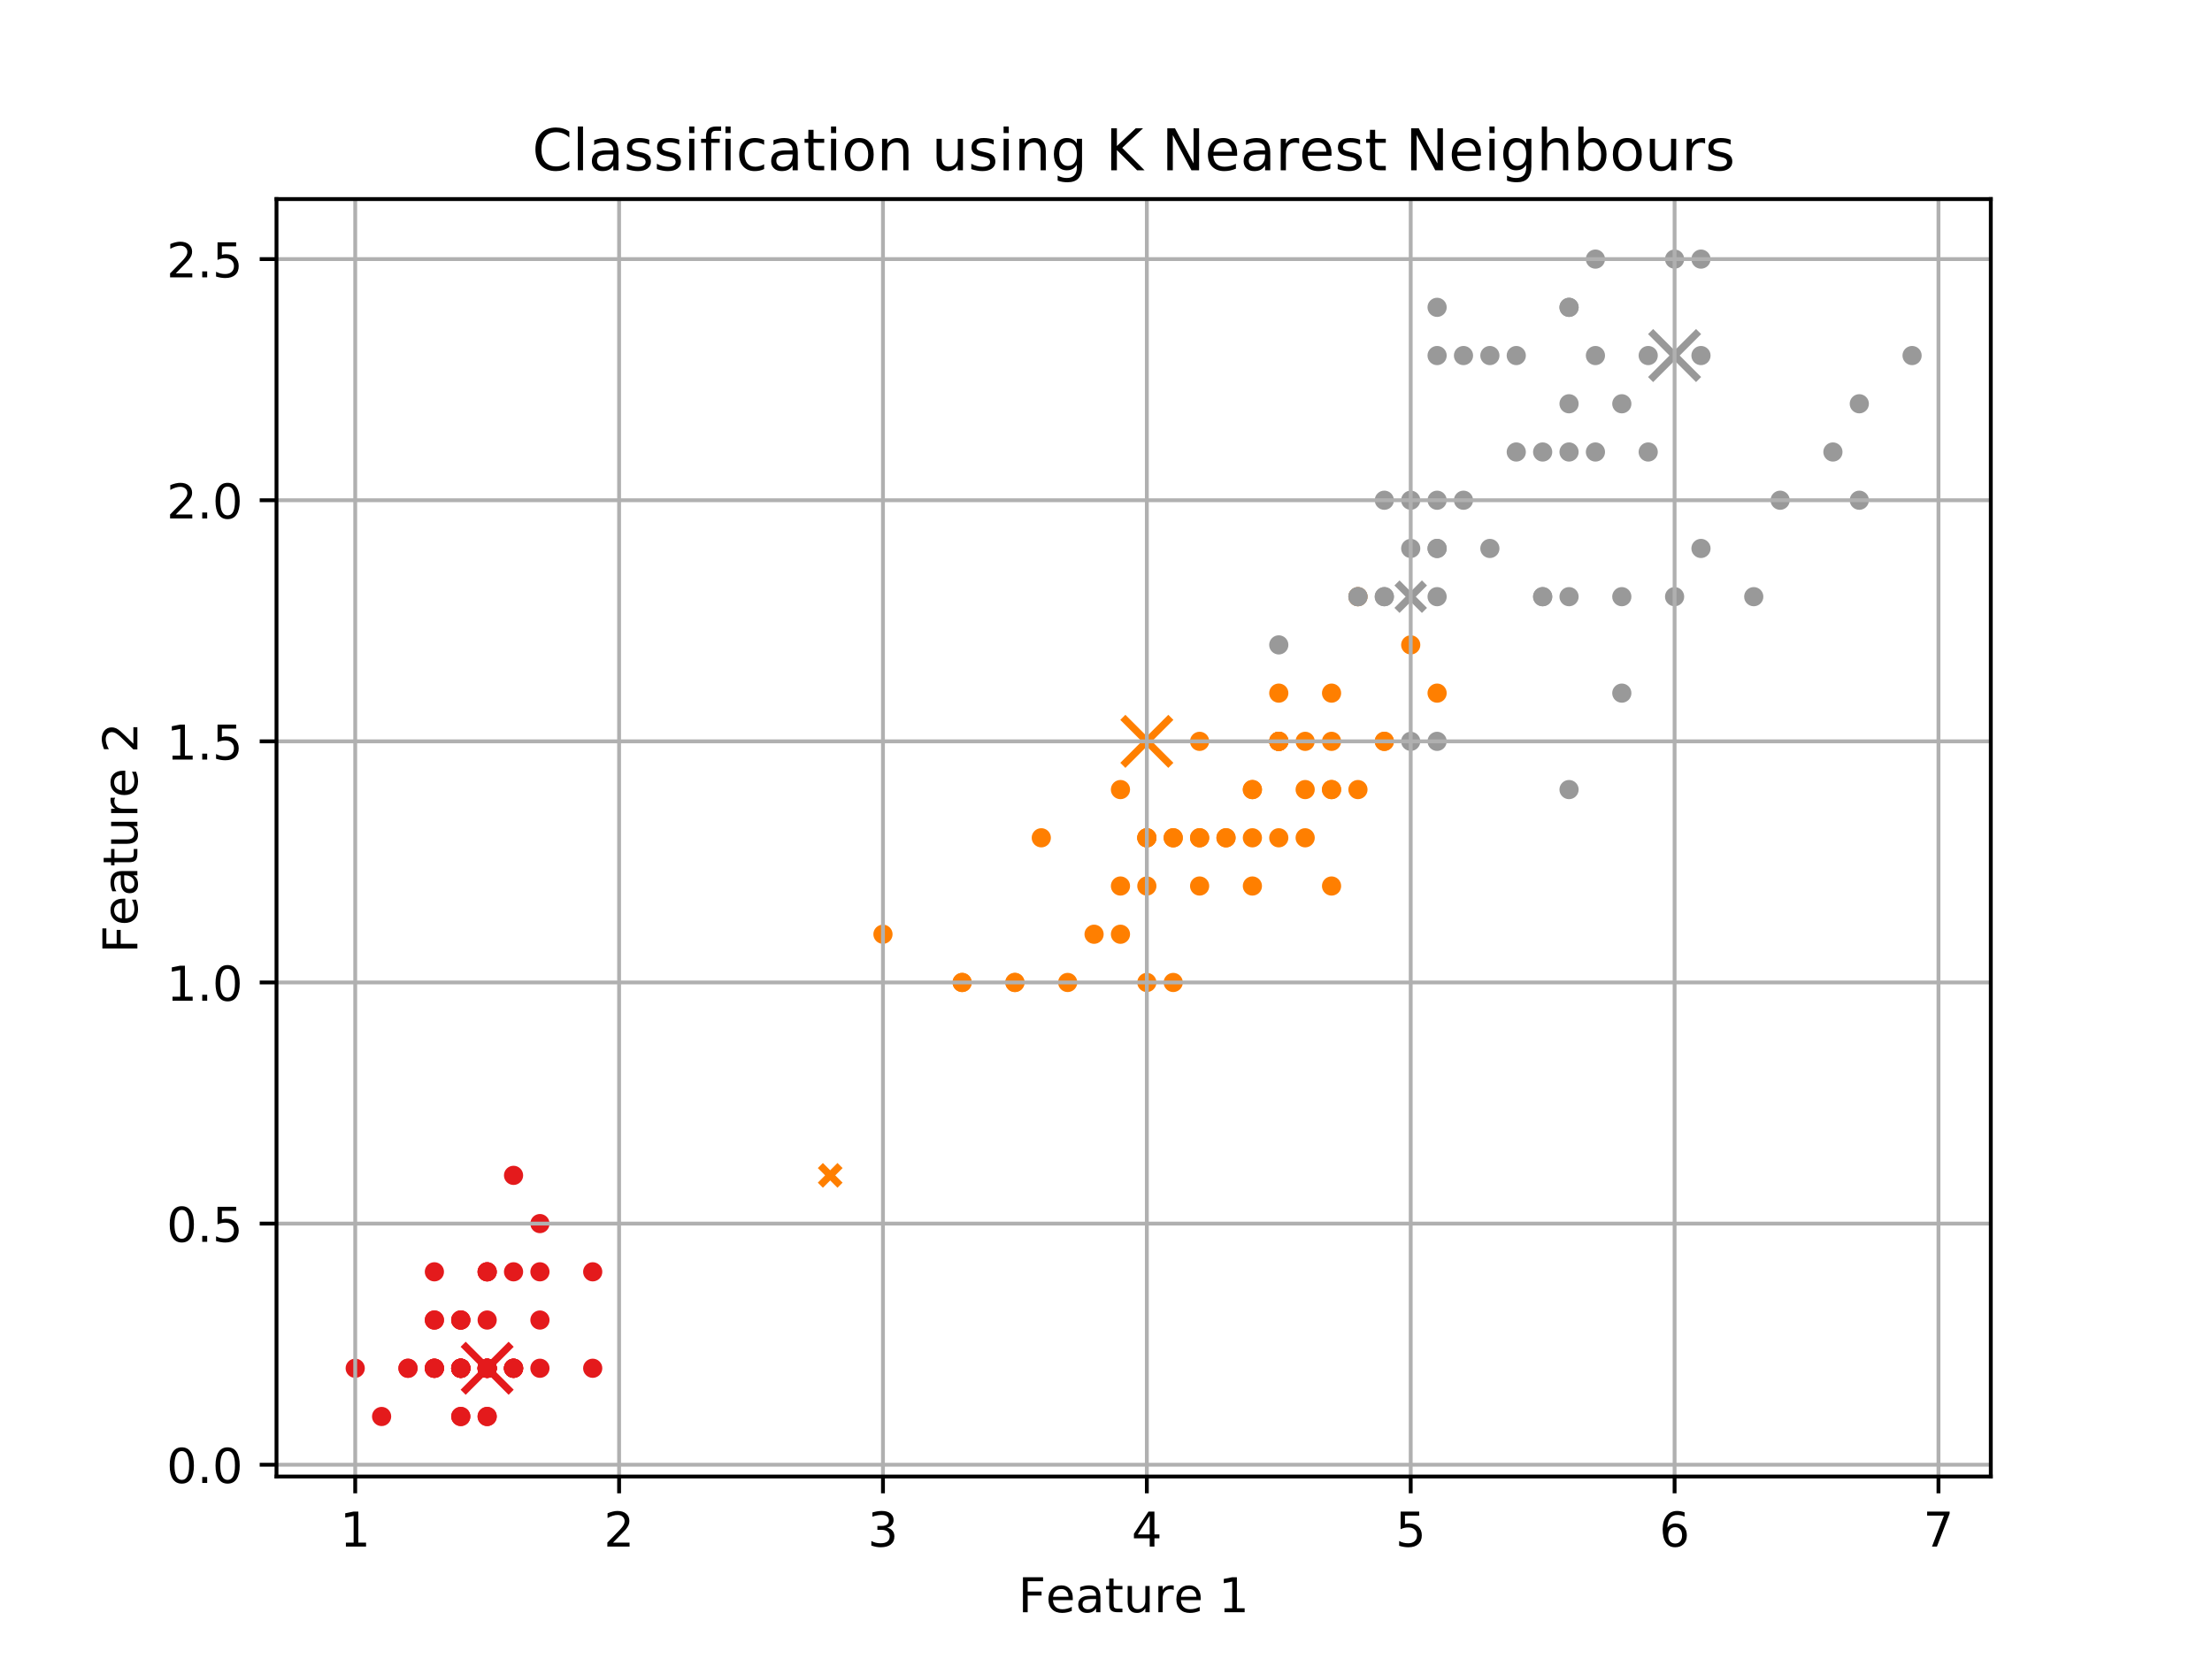 <?xml version="1.0" encoding="utf-8" standalone="no"?>
<!DOCTYPE svg PUBLIC "-//W3C//DTD SVG 1.1//EN"
  "http://www.w3.org/Graphics/SVG/1.1/DTD/svg11.dtd">
<!-- Created with matplotlib (https://matplotlib.org/) -->
<svg height="345.6pt" version="1.1" viewBox="0 0 460.8 345.6" width="460.8pt" xmlns="http://www.w3.org/2000/svg" xmlns:xlink="http://www.w3.org/1999/xlink">
 <defs>
  <style type="text/css">
*{stroke-linecap:butt;stroke-linejoin:round;white-space:pre;}
  </style>
 </defs>
 <g id="figure_1">
  <g id="patch_1">
   <path d="M 0 345.6 
L 460.8 345.6 
L 460.8 0 
L 0 0 
z
" style="fill:#ffffff;"/>
  </g>
  <g id="axes_1">
   <g id="patch_2">
    <path d="M 57.6 307.584 
L 414.72 307.584 
L 414.72 41.472 
L 57.6 41.472 
z
" style="fill:#ffffff;"/>
   </g>
   <g id="PathCollection_1">
    <defs>
     <path d="M 0 1.5 
C 0.398 1.5 0.779 1.342 1.061 1.061 
C 1.342 0.779 1.5 0.398 1.5 0 
C 1.5 -0.398 1.342 -0.779 1.061 -1.061 
C 0.779 -1.342 0.398 -1.5 0 -1.5 
C -0.398 -1.5 -0.779 -1.342 -1.061 -1.061 
C -1.342 -0.779 -1.5 -0.398 -1.5 0 
C -1.5 0.398 -1.342 0.779 -1.061 1.061 
C -0.779 1.342 -0.398 1.5 0 1.5 
z
" id="C0_0_0af627b3e1"/>
    </defs>
    <g clip-path="url(#p813583b09d)">
     <use style="fill:#e41a1c;stroke:#e41a1c;" x="95.987" xlink:href="#C0_0_0af627b3e1" y="285.034"/>
    </g>
    <g clip-path="url(#p813583b09d)">
     <use style="fill:#e41a1c;stroke:#e41a1c;" x="95.987" xlink:href="#C0_0_0af627b3e1" y="285.034"/>
    </g>
    <g clip-path="url(#p813583b09d)">
     <use style="fill:#e41a1c;stroke:#e41a1c;" x="90.49" xlink:href="#C0_0_0af627b3e1" y="285.034"/>
    </g>
    <g clip-path="url(#p813583b09d)">
     <use style="fill:#e41a1c;stroke:#e41a1c;" x="101.484" xlink:href="#C0_0_0af627b3e1" y="285.034"/>
    </g>
    <g clip-path="url(#p813583b09d)">
     <use style="fill:#e41a1c;stroke:#e41a1c;" x="95.987" xlink:href="#C0_0_0af627b3e1" y="285.034"/>
    </g>
    <g clip-path="url(#p813583b09d)">
     <use style="fill:#e41a1c;stroke:#e41a1c;" x="112.478" xlink:href="#C0_0_0af627b3e1" y="264.942"/>
    </g>
    <g clip-path="url(#p813583b09d)">
     <use style="fill:#e41a1c;stroke:#e41a1c;" x="95.987" xlink:href="#C0_0_0af627b3e1" y="274.988"/>
    </g>
    <g clip-path="url(#p813583b09d)">
     <use style="fill:#e41a1c;stroke:#e41a1c;" x="101.484" xlink:href="#C0_0_0af627b3e1" y="285.034"/>
    </g>
    <g clip-path="url(#p813583b09d)">
     <use style="fill:#e41a1c;stroke:#e41a1c;" x="95.987" xlink:href="#C0_0_0af627b3e1" y="285.034"/>
    </g>
    <g clip-path="url(#p813583b09d)">
     <use style="fill:#e41a1c;stroke:#e41a1c;" x="101.484" xlink:href="#C0_0_0af627b3e1" y="295.08"/>
    </g>
    <g clip-path="url(#p813583b09d)">
     <use style="fill:#e41a1c;stroke:#e41a1c;" x="101.484" xlink:href="#C0_0_0af627b3e1" y="285.034"/>
    </g>
    <g clip-path="url(#p813583b09d)">
     <use style="fill:#e41a1c;stroke:#e41a1c;" x="106.981" xlink:href="#C0_0_0af627b3e1" y="285.034"/>
    </g>
    <g clip-path="url(#p813583b09d)">
     <use style="fill:#e41a1c;stroke:#e41a1c;" x="95.987" xlink:href="#C0_0_0af627b3e1" y="295.08"/>
    </g>
    <g clip-path="url(#p813583b09d)">
     <use style="fill:#e41a1c;stroke:#e41a1c;" x="79.496" xlink:href="#C0_0_0af627b3e1" y="295.08"/>
    </g>
    <g clip-path="url(#p813583b09d)">
     <use style="fill:#e41a1c;stroke:#e41a1c;" x="84.993" xlink:href="#C0_0_0af627b3e1" y="285.034"/>
    </g>
    <g clip-path="url(#p813583b09d)">
     <use style="fill:#e41a1c;stroke:#e41a1c;" x="101.484" xlink:href="#C0_0_0af627b3e1" y="264.942"/>
    </g>
    <g clip-path="url(#p813583b09d)">
     <use style="fill:#e41a1c;stroke:#e41a1c;" x="90.49" xlink:href="#C0_0_0af627b3e1" y="264.942"/>
    </g>
    <g clip-path="url(#p813583b09d)">
     <use style="fill:#e41a1c;stroke:#e41a1c;" x="95.987" xlink:href="#C0_0_0af627b3e1" y="274.988"/>
    </g>
    <g clip-path="url(#p813583b09d)">
     <use style="fill:#e41a1c;stroke:#e41a1c;" x="112.478" xlink:href="#C0_0_0af627b3e1" y="274.988"/>
    </g>
    <g clip-path="url(#p813583b09d)">
     <use style="fill:#e41a1c;stroke:#e41a1c;" x="101.484" xlink:href="#C0_0_0af627b3e1" y="274.988"/>
    </g>
    <g clip-path="url(#p813583b09d)">
     <use style="fill:#e41a1c;stroke:#e41a1c;" x="112.478" xlink:href="#C0_0_0af627b3e1" y="285.034"/>
    </g>
    <g clip-path="url(#p813583b09d)">
     <use style="fill:#e41a1c;stroke:#e41a1c;" x="101.484" xlink:href="#C0_0_0af627b3e1" y="264.942"/>
    </g>
    <g clip-path="url(#p813583b09d)">
     <use style="fill:#e41a1c;stroke:#e41a1c;" x="73.999" xlink:href="#C0_0_0af627b3e1" y="285.034"/>
    </g>
    <g clip-path="url(#p813583b09d)">
     <use style="fill:#e41a1c;stroke:#e41a1c;" x="112.478" xlink:href="#C0_0_0af627b3e1" y="254.896"/>
    </g>
    <g clip-path="url(#p813583b09d)">
     <use style="fill:#e41a1c;stroke:#e41a1c;" x="123.472" xlink:href="#C0_0_0af627b3e1" y="285.034"/>
    </g>
    <g clip-path="url(#p813583b09d)">
     <use style="fill:#e41a1c;stroke:#e41a1c;" x="106.981" xlink:href="#C0_0_0af627b3e1" y="285.034"/>
    </g>
    <g clip-path="url(#p813583b09d)">
     <use style="fill:#e41a1c;stroke:#e41a1c;" x="106.981" xlink:href="#C0_0_0af627b3e1" y="264.942"/>
    </g>
    <g clip-path="url(#p813583b09d)">
     <use style="fill:#e41a1c;stroke:#e41a1c;" x="101.484" xlink:href="#C0_0_0af627b3e1" y="285.034"/>
    </g>
    <g clip-path="url(#p813583b09d)">
     <use style="fill:#e41a1c;stroke:#e41a1c;" x="95.987" xlink:href="#C0_0_0af627b3e1" y="285.034"/>
    </g>
    <g clip-path="url(#p813583b09d)">
     <use style="fill:#e41a1c;stroke:#e41a1c;" x="106.981" xlink:href="#C0_0_0af627b3e1" y="285.034"/>
    </g>
    <g clip-path="url(#p813583b09d)">
     <use style="fill:#e41a1c;stroke:#e41a1c;" x="106.981" xlink:href="#C0_0_0af627b3e1" y="285.034"/>
    </g>
    <g clip-path="url(#p813583b09d)">
     <use style="fill:#e41a1c;stroke:#e41a1c;" x="101.484" xlink:href="#C0_0_0af627b3e1" y="264.942"/>
    </g>
    <g clip-path="url(#p813583b09d)">
     <use style="fill:#e41a1c;stroke:#e41a1c;" x="101.484" xlink:href="#C0_0_0af627b3e1" y="295.08"/>
    </g>
    <g clip-path="url(#p813583b09d)">
     <use style="fill:#e41a1c;stroke:#e41a1c;" x="95.987" xlink:href="#C0_0_0af627b3e1" y="285.034"/>
    </g>
    <g clip-path="url(#p813583b09d)">
     <use style="fill:#e41a1c;stroke:#e41a1c;" x="101.484" xlink:href="#C0_0_0af627b3e1" y="285.034"/>
    </g>
    <g clip-path="url(#p813583b09d)">
     <use style="fill:#e41a1c;stroke:#e41a1c;" x="84.993" xlink:href="#C0_0_0af627b3e1" y="285.034"/>
    </g>
    <g clip-path="url(#p813583b09d)">
     <use style="fill:#e41a1c;stroke:#e41a1c;" x="90.49" xlink:href="#C0_0_0af627b3e1" y="285.034"/>
    </g>
    <g clip-path="url(#p813583b09d)">
     <use style="fill:#e41a1c;stroke:#e41a1c;" x="95.987" xlink:href="#C0_0_0af627b3e1" y="295.08"/>
    </g>
    <g clip-path="url(#p813583b09d)">
     <use style="fill:#e41a1c;stroke:#e41a1c;" x="90.49" xlink:href="#C0_0_0af627b3e1" y="285.034"/>
    </g>
    <g clip-path="url(#p813583b09d)">
     <use style="fill:#e41a1c;stroke:#e41a1c;" x="101.484" xlink:href="#C0_0_0af627b3e1" y="285.034"/>
    </g>
    <g clip-path="url(#p813583b09d)">
     <use style="fill:#e41a1c;stroke:#e41a1c;" x="90.49" xlink:href="#C0_0_0af627b3e1" y="274.988"/>
    </g>
    <g clip-path="url(#p813583b09d)">
     <use style="fill:#e41a1c;stroke:#e41a1c;" x="90.49" xlink:href="#C0_0_0af627b3e1" y="274.988"/>
    </g>
    <g clip-path="url(#p813583b09d)">
     <use style="fill:#e41a1c;stroke:#e41a1c;" x="90.49" xlink:href="#C0_0_0af627b3e1" y="285.034"/>
    </g>
    <g clip-path="url(#p813583b09d)">
     <use style="fill:#e41a1c;stroke:#e41a1c;" x="106.981" xlink:href="#C0_0_0af627b3e1" y="244.85"/>
    </g>
    <g clip-path="url(#p813583b09d)">
     <use style="fill:#e41a1c;stroke:#e41a1c;" x="123.472" xlink:href="#C0_0_0af627b3e1" y="264.942"/>
    </g>
    <g clip-path="url(#p813583b09d)">
     <use style="fill:#e41a1c;stroke:#e41a1c;" x="95.987" xlink:href="#C0_0_0af627b3e1" y="274.988"/>
    </g>
    <g clip-path="url(#p813583b09d)">
     <use style="fill:#e41a1c;stroke:#e41a1c;" x="106.981" xlink:href="#C0_0_0af627b3e1" y="285.034"/>
    </g>
    <g clip-path="url(#p813583b09d)">
     <use style="fill:#e41a1c;stroke:#e41a1c;" x="95.987" xlink:href="#C0_0_0af627b3e1" y="285.034"/>
    </g>
    <g clip-path="url(#p813583b09d)">
     <use style="fill:#e41a1c;stroke:#e41a1c;" x="101.484" xlink:href="#C0_0_0af627b3e1" y="285.034"/>
    </g>
    <g clip-path="url(#p813583b09d)">
     <use style="fill:#e41a1c;stroke:#e41a1c;" x="95.987" xlink:href="#C0_0_0af627b3e1" y="285.034"/>
    </g>
    <g clip-path="url(#p813583b09d)">
     <use style="fill:#ff7f00;stroke:#ff7f00;" x="277.387" xlink:href="#C0_0_0af627b3e1" y="164.482"/>
    </g>
    <g clip-path="url(#p813583b09d)">
     <use style="fill:#ff7f00;stroke:#ff7f00;" x="266.393" xlink:href="#C0_0_0af627b3e1" y="154.436"/>
    </g>
    <g clip-path="url(#p813583b09d)">
     <use style="fill:#ff7f00;stroke:#ff7f00;" x="288.381" xlink:href="#C0_0_0af627b3e1" y="154.436"/>
    </g>
    <g clip-path="url(#p813583b09d)">
     <use style="fill:#ff7f00;stroke:#ff7f00;" x="238.908" xlink:href="#C0_0_0af627b3e1" y="174.528"/>
    </g>
    <g clip-path="url(#p813583b09d)">
     <use style="fill:#ff7f00;stroke:#ff7f00;" x="271.89" xlink:href="#C0_0_0af627b3e1" y="154.436"/>
    </g>
    <g clip-path="url(#p813583b09d)">
     <use style="fill:#ff7f00;stroke:#ff7f00;" x="266.393" xlink:href="#C0_0_0af627b3e1" y="174.528"/>
    </g>
    <g clip-path="url(#p813583b09d)">
     <use style="fill:#ff7f00;stroke:#ff7f00;" x="277.387" xlink:href="#C0_0_0af627b3e1" y="144.39"/>
    </g>
    <g clip-path="url(#p813583b09d)">
     <use style="fill:#ff7f00;stroke:#ff7f00;" x="200.43" xlink:href="#C0_0_0af627b3e1" y="204.666"/>
    </g>
    <g clip-path="url(#p813583b09d)">
     <use style="fill:#ff7f00;stroke:#ff7f00;" x="271.89" xlink:href="#C0_0_0af627b3e1" y="174.528"/>
    </g>
    <g clip-path="url(#p813583b09d)">
     <use style="fill:#ff7f00;stroke:#ff7f00;" x="233.412" xlink:href="#C0_0_0af627b3e1" y="164.482"/>
    </g>
    <g clip-path="url(#p813583b09d)">
     <use style="fill:#ff7f00;stroke:#ff7f00;" x="211.424" xlink:href="#C0_0_0af627b3e1" y="204.666"/>
    </g>
    <g clip-path="url(#p813583b09d)">
     <use style="fill:#ff7f00;stroke:#ff7f00;" x="249.902" xlink:href="#C0_0_0af627b3e1" y="154.436"/>
    </g>
    <g clip-path="url(#p813583b09d)">
     <use style="fill:#ff7f00;stroke:#ff7f00;" x="238.908" xlink:href="#C0_0_0af627b3e1" y="204.666"/>
    </g>
    <g clip-path="url(#p813583b09d)">
     <use style="fill:#ff7f00;stroke:#ff7f00;" x="277.387" xlink:href="#C0_0_0af627b3e1" y="164.482"/>
    </g>
    <g clip-path="url(#p813583b09d)">
     <use style="fill:#ff7f00;stroke:#ff7f00;" x="216.921" xlink:href="#C0_0_0af627b3e1" y="174.528"/>
    </g>
    <g clip-path="url(#p813583b09d)">
     <use style="fill:#ff7f00;stroke:#ff7f00;" x="260.896" xlink:href="#C0_0_0af627b3e1" y="164.482"/>
    </g>
    <g clip-path="url(#p813583b09d)">
     <use style="fill:#ff7f00;stroke:#ff7f00;" x="266.393" xlink:href="#C0_0_0af627b3e1" y="154.436"/>
    </g>
    <g clip-path="url(#p813583b09d)">
     <use style="fill:#ff7f00;stroke:#ff7f00;" x="244.405" xlink:href="#C0_0_0af627b3e1" y="204.666"/>
    </g>
    <g clip-path="url(#p813583b09d)">
     <use style="fill:#ff7f00;stroke:#ff7f00;" x="266.393" xlink:href="#C0_0_0af627b3e1" y="154.436"/>
    </g>
    <g clip-path="url(#p813583b09d)">
     <use style="fill:#ff7f00;stroke:#ff7f00;" x="233.412" xlink:href="#C0_0_0af627b3e1" y="194.62"/>
    </g>
    <g clip-path="url(#p813583b09d)">
     <use style="fill:#ff7f00;stroke:#ff7f00;" x="282.884" xlink:href="#C0_0_0af627b3e1" y="124.298"/>
    </g>
    <g clip-path="url(#p813583b09d)">
     <use style="fill:#ff7f00;stroke:#ff7f00;" x="238.908" xlink:href="#C0_0_0af627b3e1" y="174.528"/>
    </g>
    <g clip-path="url(#p813583b09d)">
     <use style="fill:#ff7f00;stroke:#ff7f00;" x="288.381" xlink:href="#C0_0_0af627b3e1" y="154.436"/>
    </g>
    <g clip-path="url(#p813583b09d)">
     <use style="fill:#ff7f00;stroke:#ff7f00;" x="277.387" xlink:href="#C0_0_0af627b3e1" y="184.574"/>
    </g>
    <g clip-path="url(#p813583b09d)">
     <use style="fill:#ff7f00;stroke:#ff7f00;" x="255.399" xlink:href="#C0_0_0af627b3e1" y="174.528"/>
    </g>
    <g clip-path="url(#p813583b09d)">
     <use style="fill:#ff7f00;stroke:#ff7f00;" x="260.896" xlink:href="#C0_0_0af627b3e1" y="164.482"/>
    </g>
    <g clip-path="url(#p813583b09d)">
     <use style="fill:#ff7f00;stroke:#ff7f00;" x="282.884" xlink:href="#C0_0_0af627b3e1" y="164.482"/>
    </g>
    <g clip-path="url(#p813583b09d)">
     <use style="fill:#ff7f00;stroke:#ff7f00;" x="293.878" xlink:href="#C0_0_0af627b3e1" y="134.344"/>
    </g>
    <g clip-path="url(#p813583b09d)">
     <use style="fill:#ff7f00;stroke:#ff7f00;" x="266.393" xlink:href="#C0_0_0af627b3e1" y="154.436"/>
    </g>
    <g clip-path="url(#p813583b09d)">
     <use style="fill:#ff7f00;stroke:#ff7f00;" x="211.424" xlink:href="#C0_0_0af627b3e1" y="204.666"/>
    </g>
    <g clip-path="url(#p813583b09d)">
     <use style="fill:#ff7f00;stroke:#ff7f00;" x="227.915" xlink:href="#C0_0_0af627b3e1" y="194.62"/>
    </g>
    <g clip-path="url(#p813583b09d)">
     <use style="fill:#ff7f00;stroke:#ff7f00;" x="222.418" xlink:href="#C0_0_0af627b3e1" y="204.666"/>
    </g>
    <g clip-path="url(#p813583b09d)">
     <use style="fill:#ff7f00;stroke:#ff7f00;" x="233.412" xlink:href="#C0_0_0af627b3e1" y="184.574"/>
    </g>
    <g clip-path="url(#p813583b09d)">
     <use style="fill:#ff7f00;stroke:#ff7f00;" x="299.375" xlink:href="#C0_0_0af627b3e1" y="144.39"/>
    </g>
    <g clip-path="url(#p813583b09d)">
     <use style="fill:#ff7f00;stroke:#ff7f00;" x="266.393" xlink:href="#C0_0_0af627b3e1" y="154.436"/>
    </g>
    <g clip-path="url(#p813583b09d)">
     <use style="fill:#ff7f00;stroke:#ff7f00;" x="266.393" xlink:href="#C0_0_0af627b3e1" y="144.39"/>
    </g>
    <g clip-path="url(#p813583b09d)">
     <use style="fill:#ff7f00;stroke:#ff7f00;" x="277.387" xlink:href="#C0_0_0af627b3e1" y="154.436"/>
    </g>
    <g clip-path="url(#p813583b09d)">
     <use style="fill:#ff7f00;stroke:#ff7f00;" x="260.896" xlink:href="#C0_0_0af627b3e1" y="174.528"/>
    </g>
    <g clip-path="url(#p813583b09d)">
     <use style="fill:#ff7f00;stroke:#ff7f00;" x="244.405" xlink:href="#C0_0_0af627b3e1" y="174.528"/>
    </g>
    <g clip-path="url(#p813583b09d)">
     <use style="fill:#ff7f00;stroke:#ff7f00;" x="238.908" xlink:href="#C0_0_0af627b3e1" y="174.528"/>
    </g>
    <g clip-path="url(#p813583b09d)">
     <use style="fill:#ff7f00;stroke:#ff7f00;" x="260.896" xlink:href="#C0_0_0af627b3e1" y="184.574"/>
    </g>
    <g clip-path="url(#p813583b09d)">
     <use style="fill:#ff7f00;stroke:#ff7f00;" x="271.89" xlink:href="#C0_0_0af627b3e1" y="164.482"/>
    </g>
    <g clip-path="url(#p813583b09d)">
     <use style="fill:#ff7f00;stroke:#ff7f00;" x="238.908" xlink:href="#C0_0_0af627b3e1" y="184.574"/>
    </g>
    <g clip-path="url(#p813583b09d)">
     <use style="fill:#ff7f00;stroke:#ff7f00;" x="200.43" xlink:href="#C0_0_0af627b3e1" y="204.666"/>
    </g>
    <g clip-path="url(#p813583b09d)">
     <use style="fill:#ff7f00;stroke:#ff7f00;" x="249.902" xlink:href="#C0_0_0af627b3e1" y="174.528"/>
    </g>
    <g clip-path="url(#p813583b09d)">
     <use style="fill:#ff7f00;stroke:#ff7f00;" x="249.902" xlink:href="#C0_0_0af627b3e1" y="184.574"/>
    </g>
    <g clip-path="url(#p813583b09d)">
     <use style="fill:#ff7f00;stroke:#ff7f00;" x="249.902" xlink:href="#C0_0_0af627b3e1" y="174.528"/>
    </g>
    <g clip-path="url(#p813583b09d)">
     <use style="fill:#ff7f00;stroke:#ff7f00;" x="255.399" xlink:href="#C0_0_0af627b3e1" y="174.528"/>
    </g>
    <g clip-path="url(#p813583b09d)">
     <use style="fill:#ff7f00;stroke:#ff7f00;" x="183.939" xlink:href="#C0_0_0af627b3e1" y="194.62"/>
    </g>
    <g clip-path="url(#p813583b09d)">
     <use style="fill:#ff7f00;stroke:#ff7f00;" x="244.405" xlink:href="#C0_0_0af627b3e1" y="174.528"/>
    </g>
    <g clip-path="url(#p813583b09d)">
     <use style="fill:#999999;stroke:#999999;" x="348.848" xlink:href="#C0_0_0af627b3e1" y="53.976"/>
    </g>
    <g clip-path="url(#p813583b09d)">
     <use style="fill:#999999;stroke:#999999;" x="299.375" xlink:href="#C0_0_0af627b3e1" y="114.252"/>
    </g>
    <g clip-path="url(#p813583b09d)">
     <use style="fill:#999999;stroke:#999999;" x="343.351" xlink:href="#C0_0_0af627b3e1" y="94.16"/>
    </g>
    <g clip-path="url(#p813583b09d)">
     <use style="fill:#999999;stroke:#999999;" x="326.86" xlink:href="#C0_0_0af627b3e1" y="124.298"/>
    </g>
    <g clip-path="url(#p813583b09d)">
     <use style="fill:#999999;stroke:#999999;" x="337.854" xlink:href="#C0_0_0af627b3e1" y="84.114"/>
    </g>
    <g clip-path="url(#p813583b09d)">
     <use style="fill:#999999;stroke:#999999;" x="381.83" xlink:href="#C0_0_0af627b3e1" y="94.16"/>
    </g>
    <g clip-path="url(#p813583b09d)">
     <use style="fill:#999999;stroke:#999999;" x="266.393" xlink:href="#C0_0_0af627b3e1" y="134.344"/>
    </g>
    <g clip-path="url(#p813583b09d)">
     <use style="fill:#999999;stroke:#999999;" x="365.339" xlink:href="#C0_0_0af627b3e1" y="124.298"/>
    </g>
    <g clip-path="url(#p813583b09d)">
     <use style="fill:#999999;stroke:#999999;" x="337.854" xlink:href="#C0_0_0af627b3e1" y="124.298"/>
    </g>
    <g clip-path="url(#p813583b09d)">
     <use style="fill:#999999;stroke:#999999;" x="354.345" xlink:href="#C0_0_0af627b3e1" y="53.976"/>
    </g>
    <g clip-path="url(#p813583b09d)">
     <use style="fill:#999999;stroke:#999999;" x="299.375" xlink:href="#C0_0_0af627b3e1" y="104.206"/>
    </g>
    <g clip-path="url(#p813583b09d)">
     <use style="fill:#999999;stroke:#999999;" x="310.369" xlink:href="#C0_0_0af627b3e1" y="114.252"/>
    </g>
    <g clip-path="url(#p813583b09d)">
     <use style="fill:#999999;stroke:#999999;" x="321.363" xlink:href="#C0_0_0af627b3e1" y="94.16"/>
    </g>
    <g clip-path="url(#p813583b09d)">
     <use style="fill:#999999;stroke:#999999;" x="293.878" xlink:href="#C0_0_0af627b3e1" y="104.206"/>
    </g>
    <g clip-path="url(#p813583b09d)">
     <use style="fill:#999999;stroke:#999999;" x="299.375" xlink:href="#C0_0_0af627b3e1" y="64.022"/>
    </g>
    <g clip-path="url(#p813583b09d)">
     <use style="fill:#999999;stroke:#999999;" x="310.369" xlink:href="#C0_0_0af627b3e1" y="74.068"/>
    </g>
    <g clip-path="url(#p813583b09d)">
     <use style="fill:#999999;stroke:#999999;" x="321.363" xlink:href="#C0_0_0af627b3e1" y="124.298"/>
    </g>
    <g clip-path="url(#p813583b09d)">
     <use style="fill:#999999;stroke:#999999;" x="387.327" xlink:href="#C0_0_0af627b3e1" y="84.114"/>
    </g>
    <g clip-path="url(#p813583b09d)">
     <use style="fill:#999999;stroke:#999999;" x="398.321" xlink:href="#C0_0_0af627b3e1" y="74.068"/>
    </g>
    <g clip-path="url(#p813583b09d)">
     <use style="fill:#999999;stroke:#999999;" x="293.878" xlink:href="#C0_0_0af627b3e1" y="154.436"/>
    </g>
    <g clip-path="url(#p813583b09d)">
     <use style="fill:#999999;stroke:#999999;" x="332.357" xlink:href="#C0_0_0af627b3e1" y="74.068"/>
    </g>
    <g clip-path="url(#p813583b09d)">
     <use style="fill:#999999;stroke:#999999;" x="288.381" xlink:href="#C0_0_0af627b3e1" y="104.206"/>
    </g>
    <g clip-path="url(#p813583b09d)">
     <use style="fill:#999999;stroke:#999999;" x="387.327" xlink:href="#C0_0_0af627b3e1" y="104.206"/>
    </g>
    <g clip-path="url(#p813583b09d)">
     <use style="fill:#999999;stroke:#999999;" x="288.381" xlink:href="#C0_0_0af627b3e1" y="124.298"/>
    </g>
    <g clip-path="url(#p813583b09d)">
     <use style="fill:#999999;stroke:#999999;" x="332.357" xlink:href="#C0_0_0af627b3e1" y="94.16"/>
    </g>
    <g clip-path="url(#p813583b09d)">
     <use style="fill:#999999;stroke:#999999;" x="348.848" xlink:href="#C0_0_0af627b3e1" y="124.298"/>
    </g>
    <g clip-path="url(#p813583b09d)">
     <use style="fill:#999999;stroke:#999999;" x="282.884" xlink:href="#C0_0_0af627b3e1" y="124.298"/>
    </g>
    <g clip-path="url(#p813583b09d)">
     <use style="fill:#999999;stroke:#999999;" x="288.381" xlink:href="#C0_0_0af627b3e1" y="124.298"/>
    </g>
    <g clip-path="url(#p813583b09d)">
     <use style="fill:#999999;stroke:#999999;" x="326.86" xlink:href="#C0_0_0af627b3e1" y="94.16"/>
    </g>
    <g clip-path="url(#p813583b09d)">
     <use style="fill:#999999;stroke:#999999;" x="337.854" xlink:href="#C0_0_0af627b3e1" y="144.39"/>
    </g>
    <g clip-path="url(#p813583b09d)">
     <use style="fill:#999999;stroke:#999999;" x="354.345" xlink:href="#C0_0_0af627b3e1" y="114.252"/>
    </g>
    <g clip-path="url(#p813583b09d)">
     <use style="fill:#999999;stroke:#999999;" x="370.836" xlink:href="#C0_0_0af627b3e1" y="104.206"/>
    </g>
    <g clip-path="url(#p813583b09d)">
     <use style="fill:#999999;stroke:#999999;" x="326.86" xlink:href="#C0_0_0af627b3e1" y="84.114"/>
    </g>
    <g clip-path="url(#p813583b09d)">
     <use style="fill:#999999;stroke:#999999;" x="299.375" xlink:href="#C0_0_0af627b3e1" y="154.436"/>
    </g>
    <g clip-path="url(#p813583b09d)">
     <use style="fill:#999999;stroke:#999999;" x="326.86" xlink:href="#C0_0_0af627b3e1" y="164.482"/>
    </g>
    <g clip-path="url(#p813583b09d)">
     <use style="fill:#999999;stroke:#999999;" x="354.345" xlink:href="#C0_0_0af627b3e1" y="74.068"/>
    </g>
    <g clip-path="url(#p813583b09d)">
     <use style="fill:#999999;stroke:#999999;" x="326.86" xlink:href="#C0_0_0af627b3e1" y="64.022"/>
    </g>
    <g clip-path="url(#p813583b09d)">
     <use style="fill:#999999;stroke:#999999;" x="321.363" xlink:href="#C0_0_0af627b3e1" y="124.298"/>
    </g>
    <g clip-path="url(#p813583b09d)">
     <use style="fill:#999999;stroke:#999999;" x="282.884" xlink:href="#C0_0_0af627b3e1" y="124.298"/>
    </g>
    <g clip-path="url(#p813583b09d)">
     <use style="fill:#999999;stroke:#999999;" x="315.866" xlink:href="#C0_0_0af627b3e1" y="94.16"/>
    </g>
    <g clip-path="url(#p813583b09d)">
     <use style="fill:#999999;stroke:#999999;" x="326.86" xlink:href="#C0_0_0af627b3e1" y="64.022"/>
    </g>
    <g clip-path="url(#p813583b09d)">
     <use style="fill:#999999;stroke:#999999;" x="299.375" xlink:href="#C0_0_0af627b3e1" y="74.068"/>
    </g>
    <g clip-path="url(#p813583b09d)">
     <use style="fill:#999999;stroke:#999999;" x="299.375" xlink:href="#C0_0_0af627b3e1" y="114.252"/>
    </g>
    <g clip-path="url(#p813583b09d)">
     <use style="fill:#999999;stroke:#999999;" x="343.351" xlink:href="#C0_0_0af627b3e1" y="74.068"/>
    </g>
    <g clip-path="url(#p813583b09d)">
     <use style="fill:#999999;stroke:#999999;" x="332.357" xlink:href="#C0_0_0af627b3e1" y="53.976"/>
    </g>
    <g clip-path="url(#p813583b09d)">
     <use style="fill:#999999;stroke:#999999;" x="304.872" xlink:href="#C0_0_0af627b3e1" y="74.068"/>
    </g>
    <g clip-path="url(#p813583b09d)">
     <use style="fill:#999999;stroke:#999999;" x="293.878" xlink:href="#C0_0_0af627b3e1" y="114.252"/>
    </g>
    <g clip-path="url(#p813583b09d)">
     <use style="fill:#999999;stroke:#999999;" x="304.872" xlink:href="#C0_0_0af627b3e1" y="104.206"/>
    </g>
    <g clip-path="url(#p813583b09d)">
     <use style="fill:#999999;stroke:#999999;" x="315.866" xlink:href="#C0_0_0af627b3e1" y="74.068"/>
    </g>
    <g clip-path="url(#p813583b09d)">
     <use style="fill:#999999;stroke:#999999;" x="299.375" xlink:href="#C0_0_0af627b3e1" y="124.298"/>
    </g>
   </g>
   <g id="PathCollection_2">
    <path clip-path="url(#p813583b09d)" d="M 96.484 290.034 
L 106.484 280.034 
M 96.484 280.034 
L 106.484 290.034 
" style="fill:#e41a1c;stroke:#e41a1c;stroke-width:1.5;"/>
    <path clip-path="url(#p813583b09d)" d="M 233.908 159.436 
L 243.908 149.436 
M 233.908 149.436 
L 243.908 159.436 
" style="fill:#ff7f00;stroke:#ff7f00;stroke-width:1.5;"/>
    <path clip-path="url(#p813583b09d)" d="M 343.848 79.068 
L 353.848 69.068 
M 343.848 69.068 
L 353.848 79.068 
" style="fill:#999999;stroke:#999999;stroke-width:1.5;"/>
    <path clip-path="url(#p813583b09d)" d="M 291.016 127.16 
L 296.741 121.436 
M 291.016 121.436 
L 296.741 127.16 
" style="fill:#999999;stroke:#999999;stroke-width:1.5;"/>
    <path clip-path="url(#p813583b09d)" d="M 170.895 246.9 
L 174.994 242.8 
M 170.895 242.8 
L 174.994 246.9 
" style="fill:#ff7f00;stroke:#ff7f00;stroke-width:1.5;"/>
   </g>
   <g id="matplotlib.axis_1">
    <g id="xtick_1">
     <g id="line2d_1">
      <path clip-path="url(#p813583b09d)" d="M 73.999 307.584 
L 73.999 41.472 
" style="fill:none;stroke:#b0b0b0;stroke-linecap:square;stroke-width:0.8;"/>
     </g>
     <g id="line2d_2">
      <defs>
       <path d="M 0 0 
L 0 3.5 
" id="m045bc19e6d" style="stroke:#000000;stroke-width:0.8;"/>
      </defs>
      <g>
       <use style="stroke:#000000;stroke-width:0.8;" x="73.999" xlink:href="#m045bc19e6d" y="307.584"/>
      </g>
     </g>
     <g id="text_1">
      <!-- 1 -->
      <defs>
       <path d="M 12.406 8.297 
L 28.516 8.297 
L 28.516 63.922 
L 10.984 60.406 
L 10.984 69.391 
L 28.422 72.906 
L 38.281 72.906 
L 38.281 8.297 
L 54.391 8.297 
L 54.391 0 
L 12.406 0 
z
" id="DejaVuSans-49"/>
      </defs>
      <g transform="translate(70.818 322.182)scale(0.1 -0.1)">
       <use xlink:href="#DejaVuSans-49"/>
      </g>
     </g>
    </g>
    <g id="xtick_2">
     <g id="line2d_3">
      <path clip-path="url(#p813583b09d)" d="M 128.969 307.584 
L 128.969 41.472 
" style="fill:none;stroke:#b0b0b0;stroke-linecap:square;stroke-width:0.8;"/>
     </g>
     <g id="line2d_4">
      <g>
       <use style="stroke:#000000;stroke-width:0.8;" x="128.969" xlink:href="#m045bc19e6d" y="307.584"/>
      </g>
     </g>
     <g id="text_2">
      <!-- 2 -->
      <defs>
       <path d="M 19.188 8.297 
L 53.609 8.297 
L 53.609 0 
L 7.328 0 
L 7.328 8.297 
Q 12.938 14.109 22.625 23.891 
Q 32.328 33.688 34.812 36.531 
Q 39.547 41.844 41.422 45.531 
Q 43.312 49.219 43.312 52.781 
Q 43.312 58.594 39.234 62.25 
Q 35.156 65.922 28.609 65.922 
Q 23.969 65.922 18.812 64.312 
Q 13.672 62.703 7.812 59.422 
L 7.812 69.391 
Q 13.766 71.781 18.938 73 
Q 24.125 74.219 28.422 74.219 
Q 39.75 74.219 46.484 68.547 
Q 53.219 62.891 53.219 53.422 
Q 53.219 48.922 51.531 44.891 
Q 49.859 40.875 45.406 35.406 
Q 44.188 33.984 37.641 27.219 
Q 31.109 20.453 19.188 8.297 
z
" id="DejaVuSans-50"/>
      </defs>
      <g transform="translate(125.788 322.182)scale(0.1 -0.1)">
       <use xlink:href="#DejaVuSans-50"/>
      </g>
     </g>
    </g>
    <g id="xtick_3">
     <g id="line2d_5">
      <path clip-path="url(#p813583b09d)" d="M 183.939 307.584 
L 183.939 41.472 
" style="fill:none;stroke:#b0b0b0;stroke-linecap:square;stroke-width:0.8;"/>
     </g>
     <g id="line2d_6">
      <g>
       <use style="stroke:#000000;stroke-width:0.8;" x="183.939" xlink:href="#m045bc19e6d" y="307.584"/>
      </g>
     </g>
     <g id="text_3">
      <!-- 3 -->
      <defs>
       <path d="M 40.578 39.312 
Q 47.656 37.797 51.625 33 
Q 55.609 28.219 55.609 21.188 
Q 55.609 10.406 48.188 4.484 
Q 40.766 -1.422 27.094 -1.422 
Q 22.516 -1.422 17.656 -0.516 
Q 12.797 0.391 7.625 2.203 
L 7.625 11.719 
Q 11.719 9.328 16.594 8.109 
Q 21.484 6.891 26.812 6.891 
Q 36.078 6.891 40.938 10.547 
Q 45.797 14.203 45.797 21.188 
Q 45.797 27.641 41.281 31.266 
Q 36.766 34.906 28.719 34.906 
L 20.219 34.906 
L 20.219 43.016 
L 29.109 43.016 
Q 36.375 43.016 40.234 45.922 
Q 44.094 48.828 44.094 54.297 
Q 44.094 59.906 40.109 62.906 
Q 36.141 65.922 28.719 65.922 
Q 24.656 65.922 20.016 65.031 
Q 15.375 64.156 9.812 62.312 
L 9.812 71.094 
Q 15.438 72.656 20.344 73.438 
Q 25.25 74.219 29.594 74.219 
Q 40.828 74.219 47.359 69.109 
Q 53.906 64.016 53.906 55.328 
Q 53.906 49.266 50.438 45.094 
Q 46.969 40.922 40.578 39.312 
z
" id="DejaVuSans-51"/>
      </defs>
      <g transform="translate(180.757 322.182)scale(0.1 -0.1)">
       <use xlink:href="#DejaVuSans-51"/>
      </g>
     </g>
    </g>
    <g id="xtick_4">
     <g id="line2d_7">
      <path clip-path="url(#p813583b09d)" d="M 238.908 307.584 
L 238.908 41.472 
" style="fill:none;stroke:#b0b0b0;stroke-linecap:square;stroke-width:0.8;"/>
     </g>
     <g id="line2d_8">
      <g>
       <use style="stroke:#000000;stroke-width:0.8;" x="238.908" xlink:href="#m045bc19e6d" y="307.584"/>
      </g>
     </g>
     <g id="text_4">
      <!-- 4 -->
      <defs>
       <path d="M 37.797 64.312 
L 12.891 25.391 
L 37.797 25.391 
z
M 35.203 72.906 
L 47.609 72.906 
L 47.609 25.391 
L 58.016 25.391 
L 58.016 17.188 
L 47.609 17.188 
L 47.609 0 
L 37.797 0 
L 37.797 17.188 
L 4.891 17.188 
L 4.891 26.703 
z
" id="DejaVuSans-52"/>
      </defs>
      <g transform="translate(235.727 322.182)scale(0.1 -0.1)">
       <use xlink:href="#DejaVuSans-52"/>
      </g>
     </g>
    </g>
    <g id="xtick_5">
     <g id="line2d_9">
      <path clip-path="url(#p813583b09d)" d="M 293.878 307.584 
L 293.878 41.472 
" style="fill:none;stroke:#b0b0b0;stroke-linecap:square;stroke-width:0.8;"/>
     </g>
     <g id="line2d_10">
      <g>
       <use style="stroke:#000000;stroke-width:0.8;" x="293.878" xlink:href="#m045bc19e6d" y="307.584"/>
      </g>
     </g>
     <g id="text_5">
      <!-- 5 -->
      <defs>
       <path d="M 10.797 72.906 
L 49.516 72.906 
L 49.516 64.594 
L 19.828 64.594 
L 19.828 46.734 
Q 21.969 47.469 24.109 47.828 
Q 26.266 48.188 28.422 48.188 
Q 40.625 48.188 47.75 41.5 
Q 54.891 34.812 54.891 23.391 
Q 54.891 11.625 47.562 5.094 
Q 40.234 -1.422 26.906 -1.422 
Q 22.312 -1.422 17.547 -0.641 
Q 12.797 0.141 7.719 1.703 
L 7.719 11.625 
Q 12.109 9.234 16.797 8.062 
Q 21.484 6.891 26.703 6.891 
Q 35.156 6.891 40.078 11.328 
Q 45.016 15.766 45.016 23.391 
Q 45.016 31 40.078 35.438 
Q 35.156 39.891 26.703 39.891 
Q 22.75 39.891 18.812 39.016 
Q 14.891 38.141 10.797 36.281 
z
" id="DejaVuSans-53"/>
      </defs>
      <g transform="translate(290.697 322.182)scale(0.1 -0.1)">
       <use xlink:href="#DejaVuSans-53"/>
      </g>
     </g>
    </g>
    <g id="xtick_6">
     <g id="line2d_11">
      <path clip-path="url(#p813583b09d)" d="M 348.848 307.584 
L 348.848 41.472 
" style="fill:none;stroke:#b0b0b0;stroke-linecap:square;stroke-width:0.8;"/>
     </g>
     <g id="line2d_12">
      <g>
       <use style="stroke:#000000;stroke-width:0.8;" x="348.848" xlink:href="#m045bc19e6d" y="307.584"/>
      </g>
     </g>
     <g id="text_6">
      <!-- 6 -->
      <defs>
       <path d="M 33.016 40.375 
Q 26.375 40.375 22.484 35.828 
Q 18.609 31.297 18.609 23.391 
Q 18.609 15.531 22.484 10.953 
Q 26.375 6.391 33.016 6.391 
Q 39.656 6.391 43.531 10.953 
Q 47.406 15.531 47.406 23.391 
Q 47.406 31.297 43.531 35.828 
Q 39.656 40.375 33.016 40.375 
z
M 52.594 71.297 
L 52.594 62.312 
Q 48.875 64.062 45.094 64.984 
Q 41.312 65.922 37.594 65.922 
Q 27.828 65.922 22.672 59.328 
Q 17.531 52.734 16.797 39.406 
Q 19.672 43.656 24.016 45.922 
Q 28.375 48.188 33.594 48.188 
Q 44.578 48.188 50.953 41.516 
Q 57.328 34.859 57.328 23.391 
Q 57.328 12.156 50.688 5.359 
Q 44.047 -1.422 33.016 -1.422 
Q 20.359 -1.422 13.672 8.266 
Q 6.984 17.969 6.984 36.375 
Q 6.984 53.656 15.188 63.938 
Q 23.391 74.219 37.203 74.219 
Q 40.922 74.219 44.703 73.484 
Q 48.484 72.75 52.594 71.297 
z
" id="DejaVuSans-54"/>
      </defs>
      <g transform="translate(345.667 322.182)scale(0.1 -0.1)">
       <use xlink:href="#DejaVuSans-54"/>
      </g>
     </g>
    </g>
    <g id="xtick_7">
     <g id="line2d_13">
      <path clip-path="url(#p813583b09d)" d="M 403.818 307.584 
L 403.818 41.472 
" style="fill:none;stroke:#b0b0b0;stroke-linecap:square;stroke-width:0.8;"/>
     </g>
     <g id="line2d_14">
      <g>
       <use style="stroke:#000000;stroke-width:0.8;" x="403.818" xlink:href="#m045bc19e6d" y="307.584"/>
      </g>
     </g>
     <g id="text_7">
      <!-- 7 -->
      <defs>
       <path d="M 8.203 72.906 
L 55.078 72.906 
L 55.078 68.703 
L 28.609 0 
L 18.312 0 
L 43.219 64.594 
L 8.203 64.594 
z
" id="DejaVuSans-55"/>
      </defs>
      <g transform="translate(400.637 322.182)scale(0.1 -0.1)">
       <use xlink:href="#DejaVuSans-55"/>
      </g>
     </g>
    </g>
    <g id="text_8">
     <!-- Feature 1 -->
     <defs>
      <path d="M 9.812 72.906 
L 51.703 72.906 
L 51.703 64.594 
L 19.672 64.594 
L 19.672 43.109 
L 48.578 43.109 
L 48.578 34.812 
L 19.672 34.812 
L 19.672 0 
L 9.812 0 
z
" id="DejaVuSans-70"/>
      <path d="M 56.203 29.594 
L 56.203 25.203 
L 14.891 25.203 
Q 15.484 15.922 20.484 11.062 
Q 25.484 6.203 34.422 6.203 
Q 39.594 6.203 44.453 7.469 
Q 49.312 8.734 54.109 11.281 
L 54.109 2.781 
Q 49.266 0.734 44.188 -0.344 
Q 39.109 -1.422 33.891 -1.422 
Q 20.797 -1.422 13.156 6.188 
Q 5.516 13.812 5.516 26.812 
Q 5.516 40.234 12.766 48.109 
Q 20.016 56 32.328 56 
Q 43.359 56 49.781 48.891 
Q 56.203 41.797 56.203 29.594 
z
M 47.219 32.234 
Q 47.125 39.594 43.094 43.984 
Q 39.062 48.391 32.422 48.391 
Q 24.906 48.391 20.391 44.141 
Q 15.875 39.891 15.188 32.172 
z
" id="DejaVuSans-101"/>
      <path d="M 34.281 27.484 
Q 23.391 27.484 19.188 25 
Q 14.984 22.516 14.984 16.5 
Q 14.984 11.719 18.141 8.906 
Q 21.297 6.109 26.703 6.109 
Q 34.188 6.109 38.703 11.406 
Q 43.219 16.703 43.219 25.484 
L 43.219 27.484 
z
M 52.203 31.203 
L 52.203 0 
L 43.219 0 
L 43.219 8.297 
Q 40.141 3.328 35.547 0.953 
Q 30.953 -1.422 24.312 -1.422 
Q 15.922 -1.422 10.953 3.297 
Q 6 8.016 6 15.922 
Q 6 25.141 12.172 29.828 
Q 18.359 34.516 30.609 34.516 
L 43.219 34.516 
L 43.219 35.406 
Q 43.219 41.609 39.141 45 
Q 35.062 48.391 27.688 48.391 
Q 23 48.391 18.547 47.266 
Q 14.109 46.141 10.016 43.891 
L 10.016 52.203 
Q 14.938 54.109 19.578 55.047 
Q 24.219 56 28.609 56 
Q 40.484 56 46.344 49.844 
Q 52.203 43.703 52.203 31.203 
z
" id="DejaVuSans-97"/>
      <path d="M 18.312 70.219 
L 18.312 54.688 
L 36.812 54.688 
L 36.812 47.703 
L 18.312 47.703 
L 18.312 18.016 
Q 18.312 11.328 20.141 9.422 
Q 21.969 7.516 27.594 7.516 
L 36.812 7.516 
L 36.812 0 
L 27.594 0 
Q 17.188 0 13.234 3.875 
Q 9.281 7.766 9.281 18.016 
L 9.281 47.703 
L 2.688 47.703 
L 2.688 54.688 
L 9.281 54.688 
L 9.281 70.219 
z
" id="DejaVuSans-116"/>
      <path d="M 8.5 21.578 
L 8.5 54.688 
L 17.484 54.688 
L 17.484 21.922 
Q 17.484 14.156 20.5 10.266 
Q 23.531 6.391 29.594 6.391 
Q 36.859 6.391 41.078 11.031 
Q 45.312 15.672 45.312 23.688 
L 45.312 54.688 
L 54.297 54.688 
L 54.297 0 
L 45.312 0 
L 45.312 8.406 
Q 42.047 3.422 37.719 1 
Q 33.406 -1.422 27.688 -1.422 
Q 18.266 -1.422 13.375 4.438 
Q 8.5 10.297 8.5 21.578 
z
M 31.109 56 
z
" id="DejaVuSans-117"/>
      <path d="M 41.109 46.297 
Q 39.594 47.172 37.812 47.578 
Q 36.031 48 33.891 48 
Q 26.266 48 22.188 43.047 
Q 18.109 38.094 18.109 28.812 
L 18.109 0 
L 9.078 0 
L 9.078 54.688 
L 18.109 54.688 
L 18.109 46.188 
Q 20.953 51.172 25.484 53.578 
Q 30.031 56 36.531 56 
Q 37.453 56 38.578 55.875 
Q 39.703 55.766 41.062 55.516 
z
" id="DejaVuSans-114"/>
      <path id="DejaVuSans-32"/>
     </defs>
     <g transform="translate(212.118 335.861)scale(0.1 -0.1)">
      <use xlink:href="#DejaVuSans-70"/>
      <use x="57.441" xlink:href="#DejaVuSans-101"/>
      <use x="118.965" xlink:href="#DejaVuSans-97"/>
      <use x="180.244" xlink:href="#DejaVuSans-116"/>
      <use x="219.453" xlink:href="#DejaVuSans-117"/>
      <use x="282.832" xlink:href="#DejaVuSans-114"/>
      <use x="323.914" xlink:href="#DejaVuSans-101"/>
      <use x="385.438" xlink:href="#DejaVuSans-32"/>
      <use x="417.225" xlink:href="#DejaVuSans-49"/>
     </g>
    </g>
   </g>
   <g id="matplotlib.axis_2">
    <g id="ytick_1">
     <g id="line2d_15">
      <path clip-path="url(#p813583b09d)" d="M 57.6 305.126 
L 414.72 305.126 
" style="fill:none;stroke:#b0b0b0;stroke-linecap:square;stroke-width:0.8;"/>
     </g>
     <g id="line2d_16">
      <defs>
       <path d="M 0 0 
L -3.5 0 
" id="m2d3a8d03e7" style="stroke:#000000;stroke-width:0.8;"/>
      </defs>
      <g>
       <use style="stroke:#000000;stroke-width:0.8;" x="57.6" xlink:href="#m2d3a8d03e7" y="305.126"/>
      </g>
     </g>
     <g id="text_9">
      <!-- 0.0 -->
      <defs>
       <path d="M 31.781 66.406 
Q 24.172 66.406 20.328 58.906 
Q 16.5 51.422 16.5 36.375 
Q 16.5 21.391 20.328 13.891 
Q 24.172 6.391 31.781 6.391 
Q 39.453 6.391 43.281 13.891 
Q 47.125 21.391 47.125 36.375 
Q 47.125 51.422 43.281 58.906 
Q 39.453 66.406 31.781 66.406 
z
M 31.781 74.219 
Q 44.047 74.219 50.516 64.516 
Q 56.984 54.828 56.984 36.375 
Q 56.984 17.969 50.516 8.266 
Q 44.047 -1.422 31.781 -1.422 
Q 19.531 -1.422 13.062 8.266 
Q 6.594 17.969 6.594 36.375 
Q 6.594 54.828 13.062 64.516 
Q 19.531 74.219 31.781 74.219 
z
" id="DejaVuSans-48"/>
       <path d="M 10.688 12.406 
L 21 12.406 
L 21 0 
L 10.688 0 
z
" id="DejaVuSans-46"/>
      </defs>
      <g transform="translate(34.697 308.926)scale(0.1 -0.1)">
       <use xlink:href="#DejaVuSans-48"/>
       <use x="63.623" xlink:href="#DejaVuSans-46"/>
       <use x="95.41" xlink:href="#DejaVuSans-48"/>
      </g>
     </g>
    </g>
    <g id="ytick_2">
     <g id="line2d_17">
      <path clip-path="url(#p813583b09d)" d="M 57.6 254.896 
L 414.72 254.896 
" style="fill:none;stroke:#b0b0b0;stroke-linecap:square;stroke-width:0.8;"/>
     </g>
     <g id="line2d_18">
      <g>
       <use style="stroke:#000000;stroke-width:0.8;" x="57.6" xlink:href="#m2d3a8d03e7" y="254.896"/>
      </g>
     </g>
     <g id="text_10">
      <!-- 0.5 -->
      <g transform="translate(34.697 258.695)scale(0.1 -0.1)">
       <use xlink:href="#DejaVuSans-48"/>
       <use x="63.623" xlink:href="#DejaVuSans-46"/>
       <use x="95.41" xlink:href="#DejaVuSans-53"/>
      </g>
     </g>
    </g>
    <g id="ytick_3">
     <g id="line2d_19">
      <path clip-path="url(#p813583b09d)" d="M 57.6 204.666 
L 414.72 204.666 
" style="fill:none;stroke:#b0b0b0;stroke-linecap:square;stroke-width:0.8;"/>
     </g>
     <g id="line2d_20">
      <g>
       <use style="stroke:#000000;stroke-width:0.8;" x="57.6" xlink:href="#m2d3a8d03e7" y="204.666"/>
      </g>
     </g>
     <g id="text_11">
      <!-- 1.0 -->
      <g transform="translate(34.697 208.465)scale(0.1 -0.1)">
       <use xlink:href="#DejaVuSans-49"/>
       <use x="63.623" xlink:href="#DejaVuSans-46"/>
       <use x="95.41" xlink:href="#DejaVuSans-48"/>
      </g>
     </g>
    </g>
    <g id="ytick_4">
     <g id="line2d_21">
      <path clip-path="url(#p813583b09d)" d="M 57.6 154.436 
L 414.72 154.436 
" style="fill:none;stroke:#b0b0b0;stroke-linecap:square;stroke-width:0.8;"/>
     </g>
     <g id="line2d_22">
      <g>
       <use style="stroke:#000000;stroke-width:0.8;" x="57.6" xlink:href="#m2d3a8d03e7" y="154.436"/>
      </g>
     </g>
     <g id="text_12">
      <!-- 1.5 -->
      <g transform="translate(34.697 158.235)scale(0.1 -0.1)">
       <use xlink:href="#DejaVuSans-49"/>
       <use x="63.623" xlink:href="#DejaVuSans-46"/>
       <use x="95.41" xlink:href="#DejaVuSans-53"/>
      </g>
     </g>
    </g>
    <g id="ytick_5">
     <g id="line2d_23">
      <path clip-path="url(#p813583b09d)" d="M 57.6 104.206 
L 414.72 104.206 
" style="fill:none;stroke:#b0b0b0;stroke-linecap:square;stroke-width:0.8;"/>
     </g>
     <g id="line2d_24">
      <g>
       <use style="stroke:#000000;stroke-width:0.8;" x="57.6" xlink:href="#m2d3a8d03e7" y="104.206"/>
      </g>
     </g>
     <g id="text_13">
      <!-- 2.0 -->
      <g transform="translate(34.697 108.005)scale(0.1 -0.1)">
       <use xlink:href="#DejaVuSans-50"/>
       <use x="63.623" xlink:href="#DejaVuSans-46"/>
       <use x="95.41" xlink:href="#DejaVuSans-48"/>
      </g>
     </g>
    </g>
    <g id="ytick_6">
     <g id="line2d_25">
      <path clip-path="url(#p813583b09d)" d="M 57.6 53.976 
L 414.72 53.976 
" style="fill:none;stroke:#b0b0b0;stroke-linecap:square;stroke-width:0.8;"/>
     </g>
     <g id="line2d_26">
      <g>
       <use style="stroke:#000000;stroke-width:0.8;" x="57.6" xlink:href="#m2d3a8d03e7" y="53.976"/>
      </g>
     </g>
     <g id="text_14">
      <!-- 2.5 -->
      <g transform="translate(34.697 57.775)scale(0.1 -0.1)">
       <use xlink:href="#DejaVuSans-50"/>
       <use x="63.623" xlink:href="#DejaVuSans-46"/>
       <use x="95.41" xlink:href="#DejaVuSans-53"/>
      </g>
     </g>
    </g>
    <g id="text_15">
     <!-- Feature 2 -->
     <g transform="translate(28.617 198.57)rotate(-90)scale(0.1 -0.1)">
      <use xlink:href="#DejaVuSans-70"/>
      <use x="57.441" xlink:href="#DejaVuSans-101"/>
      <use x="118.965" xlink:href="#DejaVuSans-97"/>
      <use x="180.244" xlink:href="#DejaVuSans-116"/>
      <use x="219.453" xlink:href="#DejaVuSans-117"/>
      <use x="282.832" xlink:href="#DejaVuSans-114"/>
      <use x="323.914" xlink:href="#DejaVuSans-101"/>
      <use x="385.438" xlink:href="#DejaVuSans-32"/>
      <use x="417.225" xlink:href="#DejaVuSans-50"/>
     </g>
    </g>
   </g>
   <g id="patch_3">
    <path d="M 57.6 307.584 
L 57.6 41.472 
" style="fill:none;stroke:#000000;stroke-linecap:square;stroke-linejoin:miter;stroke-width:0.8;"/>
   </g>
   <g id="patch_4">
    <path d="M 414.72 307.584 
L 414.72 41.472 
" style="fill:none;stroke:#000000;stroke-linecap:square;stroke-linejoin:miter;stroke-width:0.8;"/>
   </g>
   <g id="patch_5">
    <path d="M 57.6 307.584 
L 414.72 307.584 
" style="fill:none;stroke:#000000;stroke-linecap:square;stroke-linejoin:miter;stroke-width:0.8;"/>
   </g>
   <g id="patch_6">
    <path d="M 57.6 41.472 
L 414.72 41.472 
" style="fill:none;stroke:#000000;stroke-linecap:square;stroke-linejoin:miter;stroke-width:0.8;"/>
   </g>
   <g id="text_16">
    <!-- Classification using K Nearest Neighbours -->
    <defs>
     <path d="M 64.406 67.281 
L 64.406 56.891 
Q 59.422 61.531 53.781 63.812 
Q 48.141 66.109 41.797 66.109 
Q 29.297 66.109 22.656 58.469 
Q 16.016 50.828 16.016 36.375 
Q 16.016 21.969 22.656 14.328 
Q 29.297 6.688 41.797 6.688 
Q 48.141 6.688 53.781 8.984 
Q 59.422 11.281 64.406 15.922 
L 64.406 5.609 
Q 59.234 2.094 53.438 0.328 
Q 47.656 -1.422 41.219 -1.422 
Q 24.656 -1.422 15.125 8.703 
Q 5.609 18.844 5.609 36.375 
Q 5.609 53.953 15.125 64.078 
Q 24.656 74.219 41.219 74.219 
Q 47.75 74.219 53.531 72.484 
Q 59.328 70.75 64.406 67.281 
z
" id="DejaVuSans-67"/>
     <path d="M 9.422 75.984 
L 18.406 75.984 
L 18.406 0 
L 9.422 0 
z
" id="DejaVuSans-108"/>
     <path d="M 44.281 53.078 
L 44.281 44.578 
Q 40.484 46.531 36.375 47.5 
Q 32.281 48.484 27.875 48.484 
Q 21.188 48.484 17.844 46.438 
Q 14.5 44.391 14.5 40.281 
Q 14.5 37.156 16.891 35.375 
Q 19.281 33.594 26.516 31.984 
L 29.594 31.297 
Q 39.156 29.25 43.188 25.516 
Q 47.219 21.781 47.219 15.094 
Q 47.219 7.469 41.188 3.016 
Q 35.156 -1.422 24.609 -1.422 
Q 20.219 -1.422 15.453 -0.562 
Q 10.688 0.297 5.422 2 
L 5.422 11.281 
Q 10.406 8.688 15.234 7.391 
Q 20.062 6.109 24.812 6.109 
Q 31.156 6.109 34.562 8.281 
Q 37.984 10.453 37.984 14.406 
Q 37.984 18.062 35.516 20.016 
Q 33.062 21.969 24.703 23.781 
L 21.578 24.516 
Q 13.234 26.266 9.516 29.906 
Q 5.812 33.547 5.812 39.891 
Q 5.812 47.609 11.281 51.797 
Q 16.75 56 26.812 56 
Q 31.781 56 36.172 55.266 
Q 40.578 54.547 44.281 53.078 
z
" id="DejaVuSans-115"/>
     <path d="M 9.422 54.688 
L 18.406 54.688 
L 18.406 0 
L 9.422 0 
z
M 9.422 75.984 
L 18.406 75.984 
L 18.406 64.594 
L 9.422 64.594 
z
" id="DejaVuSans-105"/>
     <path d="M 37.109 75.984 
L 37.109 68.5 
L 28.516 68.5 
Q 23.688 68.5 21.797 66.547 
Q 19.922 64.594 19.922 59.516 
L 19.922 54.688 
L 34.719 54.688 
L 34.719 47.703 
L 19.922 47.703 
L 19.922 0 
L 10.891 0 
L 10.891 47.703 
L 2.297 47.703 
L 2.297 54.688 
L 10.891 54.688 
L 10.891 58.5 
Q 10.891 67.625 15.141 71.797 
Q 19.391 75.984 28.609 75.984 
z
" id="DejaVuSans-102"/>
     <path d="M 48.781 52.594 
L 48.781 44.188 
Q 44.969 46.297 41.141 47.344 
Q 37.312 48.391 33.406 48.391 
Q 24.656 48.391 19.812 42.844 
Q 14.984 37.312 14.984 27.297 
Q 14.984 17.281 19.812 11.734 
Q 24.656 6.203 33.406 6.203 
Q 37.312 6.203 41.141 7.25 
Q 44.969 8.297 48.781 10.406 
L 48.781 2.094 
Q 45.016 0.344 40.984 -0.531 
Q 36.969 -1.422 32.422 -1.422 
Q 20.062 -1.422 12.781 6.344 
Q 5.516 14.109 5.516 27.297 
Q 5.516 40.672 12.859 48.328 
Q 20.219 56 33.016 56 
Q 37.156 56 41.109 55.141 
Q 45.062 54.297 48.781 52.594 
z
" id="DejaVuSans-99"/>
     <path d="M 30.609 48.391 
Q 23.391 48.391 19.188 42.75 
Q 14.984 37.109 14.984 27.297 
Q 14.984 17.484 19.156 11.844 
Q 23.344 6.203 30.609 6.203 
Q 37.797 6.203 41.984 11.859 
Q 46.188 17.531 46.188 27.297 
Q 46.188 37.016 41.984 42.703 
Q 37.797 48.391 30.609 48.391 
z
M 30.609 56 
Q 42.328 56 49.016 48.375 
Q 55.719 40.766 55.719 27.297 
Q 55.719 13.875 49.016 6.219 
Q 42.328 -1.422 30.609 -1.422 
Q 18.844 -1.422 12.172 6.219 
Q 5.516 13.875 5.516 27.297 
Q 5.516 40.766 12.172 48.375 
Q 18.844 56 30.609 56 
z
" id="DejaVuSans-111"/>
     <path d="M 54.891 33.016 
L 54.891 0 
L 45.906 0 
L 45.906 32.719 
Q 45.906 40.484 42.875 44.328 
Q 39.844 48.188 33.797 48.188 
Q 26.516 48.188 22.312 43.547 
Q 18.109 38.922 18.109 30.906 
L 18.109 0 
L 9.078 0 
L 9.078 54.688 
L 18.109 54.688 
L 18.109 46.188 
Q 21.344 51.125 25.703 53.562 
Q 30.078 56 35.797 56 
Q 45.219 56 50.047 50.172 
Q 54.891 44.344 54.891 33.016 
z
" id="DejaVuSans-110"/>
     <path d="M 45.406 27.984 
Q 45.406 37.75 41.375 43.109 
Q 37.359 48.484 30.078 48.484 
Q 22.859 48.484 18.828 43.109 
Q 14.797 37.75 14.797 27.984 
Q 14.797 18.266 18.828 12.891 
Q 22.859 7.516 30.078 7.516 
Q 37.359 7.516 41.375 12.891 
Q 45.406 18.266 45.406 27.984 
z
M 54.391 6.781 
Q 54.391 -7.172 48.188 -13.984 
Q 42 -20.797 29.203 -20.797 
Q 24.469 -20.797 20.266 -20.094 
Q 16.062 -19.391 12.109 -17.922 
L 12.109 -9.188 
Q 16.062 -11.328 19.922 -12.344 
Q 23.781 -13.375 27.781 -13.375 
Q 36.625 -13.375 41.016 -8.766 
Q 45.406 -4.156 45.406 5.172 
L 45.406 9.625 
Q 42.625 4.781 38.281 2.391 
Q 33.938 0 27.875 0 
Q 17.828 0 11.672 7.656 
Q 5.516 15.328 5.516 27.984 
Q 5.516 40.672 11.672 48.328 
Q 17.828 56 27.875 56 
Q 33.938 56 38.281 53.609 
Q 42.625 51.219 45.406 46.391 
L 45.406 54.688 
L 54.391 54.688 
z
" id="DejaVuSans-103"/>
     <path d="M 9.812 72.906 
L 19.672 72.906 
L 19.672 42.094 
L 52.391 72.906 
L 65.094 72.906 
L 28.906 38.922 
L 67.672 0 
L 54.688 0 
L 19.672 35.109 
L 19.672 0 
L 9.812 0 
z
" id="DejaVuSans-75"/>
     <path d="M 9.812 72.906 
L 23.094 72.906 
L 55.422 11.922 
L 55.422 72.906 
L 64.984 72.906 
L 64.984 0 
L 51.703 0 
L 19.391 60.984 
L 19.391 0 
L 9.812 0 
z
" id="DejaVuSans-78"/>
     <path d="M 54.891 33.016 
L 54.891 0 
L 45.906 0 
L 45.906 32.719 
Q 45.906 40.484 42.875 44.328 
Q 39.844 48.188 33.797 48.188 
Q 26.516 48.188 22.312 43.547 
Q 18.109 38.922 18.109 30.906 
L 18.109 0 
L 9.078 0 
L 9.078 75.984 
L 18.109 75.984 
L 18.109 46.188 
Q 21.344 51.125 25.703 53.562 
Q 30.078 56 35.797 56 
Q 45.219 56 50.047 50.172 
Q 54.891 44.344 54.891 33.016 
z
" id="DejaVuSans-104"/>
     <path d="M 48.688 27.297 
Q 48.688 37.203 44.609 42.844 
Q 40.531 48.484 33.406 48.484 
Q 26.266 48.484 22.188 42.844 
Q 18.109 37.203 18.109 27.297 
Q 18.109 17.391 22.188 11.75 
Q 26.266 6.109 33.406 6.109 
Q 40.531 6.109 44.609 11.75 
Q 48.688 17.391 48.688 27.297 
z
M 18.109 46.391 
Q 20.953 51.266 25.266 53.625 
Q 29.594 56 35.594 56 
Q 45.562 56 51.781 48.094 
Q 58.016 40.188 58.016 27.297 
Q 58.016 14.406 51.781 6.484 
Q 45.562 -1.422 35.594 -1.422 
Q 29.594 -1.422 25.266 0.953 
Q 20.953 3.328 18.109 8.203 
L 18.109 0 
L 9.078 0 
L 9.078 75.984 
L 18.109 75.984 
z
" id="DejaVuSans-98"/>
    </defs>
    <g transform="translate(110.866 35.472)scale(0.12 -0.12)">
     <use xlink:href="#DejaVuSans-67"/>
     <use x="69.824" xlink:href="#DejaVuSans-108"/>
     <use x="97.607" xlink:href="#DejaVuSans-97"/>
     <use x="158.887" xlink:href="#DejaVuSans-115"/>
     <use x="210.986" xlink:href="#DejaVuSans-115"/>
     <use x="263.086" xlink:href="#DejaVuSans-105"/>
     <use x="290.869" xlink:href="#DejaVuSans-102"/>
     <use x="326.074" xlink:href="#DejaVuSans-105"/>
     <use x="353.857" xlink:href="#DejaVuSans-99"/>
     <use x="408.838" xlink:href="#DejaVuSans-97"/>
     <use x="470.117" xlink:href="#DejaVuSans-116"/>
     <use x="509.326" xlink:href="#DejaVuSans-105"/>
     <use x="537.109" xlink:href="#DejaVuSans-111"/>
     <use x="598.291" xlink:href="#DejaVuSans-110"/>
     <use x="661.67" xlink:href="#DejaVuSans-32"/>
     <use x="693.457" xlink:href="#DejaVuSans-117"/>
     <use x="756.836" xlink:href="#DejaVuSans-115"/>
     <use x="808.936" xlink:href="#DejaVuSans-105"/>
     <use x="836.719" xlink:href="#DejaVuSans-110"/>
     <use x="900.098" xlink:href="#DejaVuSans-103"/>
     <use x="963.574" xlink:href="#DejaVuSans-32"/>
     <use x="995.361" xlink:href="#DejaVuSans-75"/>
     <use x="1060.938" xlink:href="#DejaVuSans-32"/>
     <use x="1092.725" xlink:href="#DejaVuSans-78"/>
     <use x="1167.529" xlink:href="#DejaVuSans-101"/>
     <use x="1229.053" xlink:href="#DejaVuSans-97"/>
     <use x="1290.332" xlink:href="#DejaVuSans-114"/>
     <use x="1331.414" xlink:href="#DejaVuSans-101"/>
     <use x="1392.938" xlink:href="#DejaVuSans-115"/>
     <use x="1445.037" xlink:href="#DejaVuSans-116"/>
     <use x="1484.246" xlink:href="#DejaVuSans-32"/>
     <use x="1516.033" xlink:href="#DejaVuSans-78"/>
     <use x="1590.838" xlink:href="#DejaVuSans-101"/>
     <use x="1652.361" xlink:href="#DejaVuSans-105"/>
     <use x="1680.145" xlink:href="#DejaVuSans-103"/>
     <use x="1743.621" xlink:href="#DejaVuSans-104"/>
     <use x="1807" xlink:href="#DejaVuSans-98"/>
     <use x="1870.477" xlink:href="#DejaVuSans-111"/>
     <use x="1931.658" xlink:href="#DejaVuSans-117"/>
     <use x="1995.037" xlink:href="#DejaVuSans-114"/>
     <use x="2036.15" xlink:href="#DejaVuSans-115"/>
    </g>
   </g>
  </g>
 </g>
 <defs>
  <clipPath id="p813583b09d">
   <rect height="266.112" width="357.12" x="57.6" y="41.472"/>
  </clipPath>
 </defs>
</svg>
